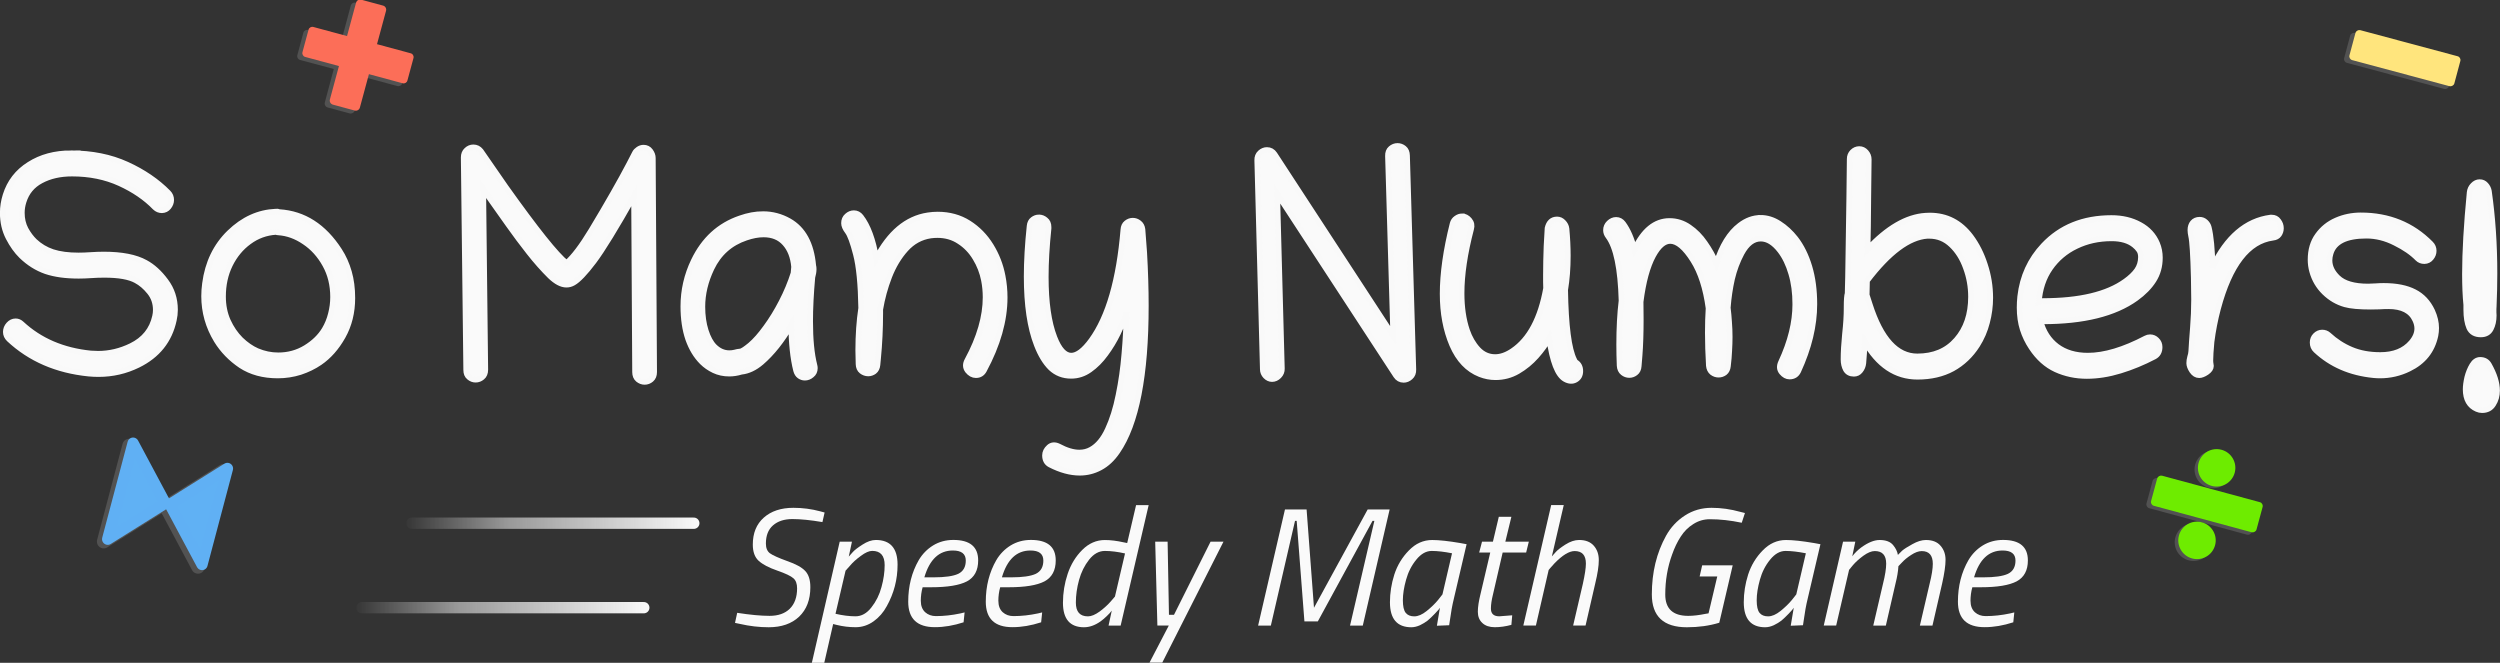 <?xml version="1.0" encoding="UTF-8"?>
<svg width="834.5" height="221.24" version="1.1" viewBox="0 0 220.8 58.537" xmlns="http://www.w3.org/2000/svg" xmlns:xlink="http://www.w3.org/1999/xlink">
 <rect x="0" y="0" width="220.8" height="58.537" fill="#333333" stroke="none"/>
 <defs>
  <linearGradient id="linearGradient4578-7" x1="65.186" x2="91.096" y1="248.54" y2="248.54" gradientTransform="translate(-4.416 7.466)" gradientUnits="userSpaceOnUse">
   <stop stop-color="#fafafa" stop-opacity=".016" offset="0"/>
   <stop stop-color="#fafafa" stop-opacity=".51" offset=".346"/>
   <stop stop-color="#fafafa" offset="1"/>
  </linearGradient>
  <linearGradient id="linearGradient5220" x1="65.186" x2="91.096" y1="248.54" y2="248.54" gradientUnits="userSpaceOnUse">
   <stop stop-color="#fafafa" stop-opacity=".016" offset="0"/>
   <stop stop-color="#fafafa" stop-opacity=".51" offset=".346"/>
   <stop stop-color="#fafafa" offset="1"/>
  </linearGradient>
 </defs>
 <g transform="translate(-23.023 -202.33)">
  <g style="font-feature-settings:normal;font-variant-caps:normal;font-variant-ligatures:normal;font-variant-numeric:normal" aria-label="So Many Numbers!">
   <path d="m146.45 215.22c-0.216 0-0.414 0.078-0.596 0.234-0.173 0.147-0.255 0.367-0.246 0.661l0.467 15.889-10.484-16.054c-0.164-0.248-0.389-0.372-0.674-0.372-0.216 0-0.415 0.083-0.596 0.248-0.181 0.165-0.268 0.386-0.259 0.661l0.492 18.452c0 0.23 0.082 0.432 0.246 0.606 0.173 0.175 0.363 0.262 0.57 0.262 0.225 0 0.428-0.092 0.609-0.275 0.181-0.184 0.268-0.4 0.259-0.648l-0.415-15.448 10.497 16.068c0.164 0.248 0.388 0.372 0.674 0.372 0.216 0 0.415-0.083 0.596-0.248 0.181-0.156 0.268-0.377 0.259-0.661l-0.557-18.906c-9e-3 -0.285-0.099-0.496-0.272-0.634-0.173-0.138-0.363-0.207-0.571-0.207zm-81.617 0.124c-0.225 0-0.423 0.083-0.596 0.248-0.173 0.156-0.259 0.372-0.259 0.647l0.22 18.769c0 0.285 0.086 0.496 0.259 0.634 0.173 0.147 0.363 0.221 0.571 0.221 0.216 0 0.41-0.074 0.583-0.221 0.181-0.147 0.272-0.367 0.272-0.661l-0.182-15.985 0.622 0.91c0.51 0.707 1.05 1.47 1.62 2.287 0.579 0.818 1.179 1.622 1.801 2.412 0.622 0.79 1.244 1.493 1.866 2.108 0.527 0.505 1.006 0.758 1.438 0.758 0.216 0 0.419-0.055 0.609-0.165 0.432-0.239 1.037-0.873 1.814-1.902 0.76-1.011 1.944-2.94 3.551-5.788l0.09 15.572c0 0.285 0.087 0.501 0.26 0.648 0.181 0.147 0.376 0.221 0.583 0.221 0.216 0 0.41-0.074 0.583-0.221 0.173-0.147 0.259-0.363 0.259-0.648l-0.117-18.907c0-0.202-0.073-0.404-0.22-0.606-0.147-0.202-0.346-0.303-0.596-0.303-0.164 0-0.32 0.051-0.467 0.152-0.138 0.092-0.237 0.197-0.298 0.317l-0.505 0.978c-0.389 0.744-0.864 1.608-1.426 2.591-0.553 0.974-1.192 2.062-1.918 3.266-0.838 1.387-1.568 2.352-2.19 2.894-0.899-0.707-2.691-2.949-5.378-6.725l-2.203-3.183c-0.173-0.211-0.389-0.317-0.648-0.317zm122.41 0.151c-0.233 0-0.436 0.087-0.609 0.262-0.164 0.165-0.246 0.372-0.246 0.62l-0.039 3.376c-0.026 2.012-0.052 3.725-0.078 5.14-0.017 1.415-0.039 2.531-0.065 3.349-0.06 0.184-0.091 0.57-0.091 1.158v0.11c0 0.698-0.047 1.47-0.142 2.315-0.086 0.845-0.13 1.594-0.13 2.246 0 0.34 0.069 0.638 0.208 0.896 0.147 0.248 0.384 0.372 0.712 0.372 0.225 0 0.411-0.092 0.557-0.275 0.156-0.193 0.246-0.413 0.272-0.661 0.026-0.239 0.047-0.519 0.065-0.841 0.026-0.322 0.048-0.68 0.065-1.075 1.184 2.076 2.734 3.115 4.652 3.115 1.184 0 2.216-0.239 3.097-0.717 0.881-0.487 1.607-1.176 2.177-2.067 0.397-0.625 0.687-1.295 0.868-2.012 0.19-0.717 0.285-1.442 0.285-2.177 0-0.992-0.156-1.962-0.467-2.908-0.302-0.946-0.722-1.778-1.257-2.494-0.933-1.24-2.138-1.86-3.616-1.86-0.13 0-0.255 5e-3 -0.376 0.014-1.667 0.11-3.374 1.102-5.119 2.977 0.017-0.57 0.03-1.236 0.039-1.998 9e-3 -0.772 0.018-1.635 0.026-2.591l0.039-3.363c0-0.239-0.082-0.45-0.246-0.634-0.164-0.184-0.359-0.276-0.583-0.276zm-157.95 0.372c-1.417 0-2.644 0.331-3.681 0.992-1.037 0.652-1.737 1.557-2.099 2.715-0.164 0.524-0.246 1.043-0.246 1.558 0 0.808 0.168 1.539 0.505 2.191 0.337 0.652 0.721 1.19 1.153 1.612 0.648 0.625 1.365 1.075 2.151 1.35 0.786 0.266 1.749 0.399 2.89 0.399 0.337 0 0.704-0.013 1.102-0.041 0.397-0.028 0.786-0.041 1.166-0.041 1.279 0 2.216 0.165 2.812 0.496 0.432 0.23 0.829 0.569 1.192 1.02 0.363 0.45 0.544 0.979 0.544 1.585 0 0.184-0.021 0.372-0.065 0.565-0.259 1.185-0.963 2.058-2.112 2.618-0.942 0.459-1.914 0.689-2.916 0.689-0.216 0-0.436-9e-3 -0.661-0.027-2.454-0.248-4.488-1.121-6.104-2.618-0.156-0.147-0.328-0.221-0.519-0.221-0.233 0-0.436 0.097-0.609 0.289-0.173 0.193-0.259 0.409-0.259 0.648 0 0.239 0.095 0.45 0.285 0.634 1.866 1.746 4.212 2.761 7.037 3.046 0.294 0.028 0.583 0.041 0.868 0.041 1.227 0 2.385-0.267 3.473-0.799 1.728-0.845 2.786-2.168 3.175-3.969 0.069-0.303 0.104-0.606 0.104-0.909 0-0.955-0.276-1.801-0.829-2.536-0.544-0.735-1.14-1.277-1.788-1.626-0.864-0.478-2.087-0.717-3.668-0.717-0.371 0-0.756 0.014-1.153 0.041s-0.756 0.041-1.076 0.041c-0.916 0-1.68-0.101-2.294-0.303-0.605-0.202-1.136-0.519-1.594-0.951-0.294-0.285-0.557-0.638-0.79-1.061-0.225-0.432-0.337-0.914-0.337-1.447 0-0.331 0.052-0.661 0.156-0.992 0.259-0.836 0.774-1.456 1.542-1.86 0.769-0.413 1.68-0.62 2.734-0.62 1.555 0 2.959 0.285 4.212 0.854 1.253 0.57 2.294 1.281 3.123 2.136 0.173 0.165 0.376 0.249 0.609 0.249 0.242-9e-3 0.436-0.106 0.583-0.29 0.156-0.193 0.233-0.4 0.233-0.62 0-0.248-0.086-0.459-0.259-0.634-0.985-1.001-2.203-1.833-3.655-2.494-1.451-0.661-3.097-0.992-4.938-0.992zm212.73 2.55c-0.216 0-0.41 0.092-0.583 0.275-0.173 0.175-0.272 0.386-0.298 0.634-0.276 2.848-0.415 5.25-0.415 7.207 0 1.038 0.039 1.948 0.117 2.728v0.427c0 0.652 0.087 1.181 0.26 1.585 0.181 0.395 0.522 0.592 1.024 0.592 0.415 0 0.709-0.165 0.882-0.496 0.173-0.331 0.259-0.726 0.259-1.185 0-0.101-4e-3 -0.193-0.013-0.275v-0.276c0-0.101 4e-3 -0.188 0.013-0.261 0.043-0.983 0.065-1.948 0.065-2.894 0-2.545-0.164-4.966-0.492-7.263-0.035-0.202-0.125-0.386-0.272-0.551-0.147-0.165-0.328-0.248-0.544-0.248zm-194.48 2.601c-0.052-7e-3 -0.104-6e-3 -0.156 4e-3 -1.521 0.064-2.885 0.684-4.095 1.86-1.201 1.167-1.923 2.664-2.164 4.492-0.052 0.377-0.078 0.749-0.078 1.116 0 1.387 0.367 2.687 1.102 3.9 0.544 0.882 1.262 1.621 2.151 2.219 0.899 0.588 1.983 0.882 3.253 0.882 0.683 0 1.343-0.101 1.983-0.303 0.639-0.211 1.214-0.492 1.724-0.841 0.795-0.542 1.473-1.309 2.034-2.301 0.562-1.001 0.843-2.131 0.843-3.39 0-0.845-0.1-1.612-0.298-2.301-0.199-0.698-0.484-1.332-0.855-1.902-1.374-2.122-3.136-3.252-5.287-3.39-0.052-0.023-0.104-0.038-0.156-0.045zm50.891 0.141c-0.216 0-0.414 0.083-0.596 0.248-0.181 0.156-0.272 0.368-0.272 0.634 0 0.211 0.104 0.455 0.311 0.73 0.225 0.294 0.471 0.965 0.739 2.012 0.276 1.056 0.432 2.641 0.467 4.754-0.173 1.139-0.26 2.384-0.26 3.734 0 0.395 9e-3 0.799 0.026 1.213 9e-3 0.276 0.099 0.482 0.272 0.62 0.181 0.138 0.376 0.207 0.583 0.207 0.19 0 0.367-0.06 0.531-0.179 0.164-0.129 0.259-0.322 0.285-0.579l0.051-0.537c0.13-1.341 0.194-2.673 0.194-3.996v-0.358c0.164-0.983 0.428-1.948 0.791-2.894 0.371-0.955 0.859-1.768 1.464-2.439 0.605-0.671 1.335-1.07 2.19-1.199 0.207-0.028 0.41-0.041 0.609-0.041 0.734 0 1.382 0.188 1.944 0.565 0.57 0.367 1.037 0.855 1.4 1.461 0.371 0.606 0.627 1.263 0.765 1.97 0.095 0.487 0.142 0.988 0.142 1.502 0 1.718-0.536 3.569-1.607 5.553-0.19 0.34-0.181 0.648 0.026 0.923 0.216 0.266 0.458 0.399 0.726 0.399 0.32 0 0.557-0.142 0.713-0.427 1.218-2.26 1.827-4.405 1.827-6.436 0-0.643-0.061-1.272-0.182-1.888-0.181-0.955-0.527-1.846-1.037-2.673-0.51-0.827-1.162-1.493-1.957-1.998-0.795-0.505-1.71-0.758-2.747-0.758-0.285 0-0.575 0.023-0.868 0.069-1.857 0.285-3.374 1.557-4.549 3.817-0.285-1.663-0.739-2.893-1.361-3.693-0.164-0.211-0.371-0.317-0.622-0.317zm-8.021 0.083c-0.648 0-1.322 0.124-2.022 0.372-1.832 0.625-3.197 1.875-4.095 3.749-0.613 1.277-0.92 2.618-0.92 4.024 0 1.093 0.143 2.058 0.428 2.894 0.294 0.827 0.704 1.502 1.231 2.026 0.294 0.294 0.644 0.538 1.05 0.731s0.855 0.289 1.348 0.289c0.346 0 0.7-0.055 1.063-0.165 0.605-0.064 1.192-0.34 1.763-0.827 0.942-0.808 1.823-1.916 2.644-3.321 0.017 1.626 0.16 2.967 0.428 4.024 0.06 0.23 0.164 0.395 0.311 0.496 0.147 0.101 0.302 0.151 0.467 0.151 0.216 0 0.414-0.078 0.596-0.234 0.19-0.147 0.285-0.349 0.285-0.607 0-0.083-0.013-0.17-0.039-0.261-0.251-0.992-0.376-2.283-0.376-3.873 0-1.139 0.065-2.434 0.194-3.886 0.078-0.276 0.117-0.519 0.117-0.73 0-0.11-0.013-0.216-0.039-0.317-0.173-1.911-0.886-3.22-2.138-3.927-0.717-0.404-1.482-0.607-2.294-0.607zm141.11 0.111c-0.76 0-1.478 0.147-2.151 0.441-0.674 0.294-1.222 0.735-1.645 1.323-0.423 0.579-0.635 1.295-0.635 2.15 0 0.349 0.047 0.694 0.142 1.034 0.199 0.717 0.562 1.332 1.089 1.846 0.527 0.514 1.132 0.869 1.815 1.061 0.492 0.138 1.253 0.207 2.281 0.207 0.225 0 0.475-5e-3 0.752-0.014 0.276-0.018 0.544-0.028 0.803-0.028 1.201 0 1.987 0.404 2.358 1.213 0.121 0.257 0.182 0.51 0.182 0.758 0 0.423-0.173 0.836-0.519 1.24-0.631 0.735-1.546 1.102-2.747 1.102-0.959 0-1.81-0.156-2.553-0.469-0.743-0.312-1.417-0.749-2.022-1.309-0.156-0.138-0.341-0.207-0.557-0.207-0.225 0-0.423 0.087-0.596 0.262-0.164 0.165-0.246 0.372-0.246 0.62 0 0.276 0.095 0.5 0.285 0.675 1.356 1.268 3.059 2.003 5.106 2.205 0.19 0.018 0.376 0.028 0.557 0.028 0.899 0 1.75-0.198 2.553-0.593 1.279-0.616 2.06-1.594 2.345-2.935 0.043-0.22 0.065-0.441 0.065-0.661 0-0.487-0.117-0.988-0.35-1.502-0.363-0.772-0.89-1.332-1.581-1.681-0.691-0.358-1.594-0.537-2.708-0.537-0.233 0-0.467 9e-3 -0.7 0.027s-0.454 0.028-0.661 0.028c-1.261 0-2.16-0.262-2.696-0.785-0.484-0.469-0.726-0.978-0.726-1.53 0-0.202 0.034-0.414 0.104-0.634 0.32-1.029 1.369-1.544 3.149-1.544 0.864 0 1.711 0.211 2.54 0.634 0.838 0.413 1.503 0.873 1.996 1.378 0.156 0.156 0.354 0.234 0.596 0.234 0.242-9e-3 0.436-0.106 0.583-0.289 0.156-0.184 0.233-0.39 0.233-0.62 0-0.239-0.086-0.446-0.259-0.62-1.65-1.672-3.711-2.508-6.182-2.508zm-79.363 0.083c-0.181 0-0.354 0.059-0.518 0.179-0.164 0.11-0.272 0.267-0.324 0.469-0.587 2.333-0.881 4.401-0.881 6.201 0 1.69 0.281 3.192 0.842 4.506 0.562 1.304 1.383 2.168 2.462 2.591 0.449 0.175 0.903 0.262 1.361 0.262 0.708 0 1.365-0.174 1.97-0.523 0.613-0.358 1.158-0.804 1.633-1.337 0.475-0.533 0.855-1.061 1.141-1.585 0.285 2.049 0.752 3.252 1.4 3.611 0.346 0.193 0.657 0.211 0.933 0.055 0.276-0.156 0.415-0.409 0.415-0.758 0-0.367-0.143-0.634-0.428-0.799-9e-3 -9e-3 -0.043-0.069-0.104-0.179-0.484-0.955-0.752-3.018-0.804-6.188 0.156-0.937 0.233-1.943 0.233-3.018 0-0.763-0.039-1.562-0.117-2.398-0.026-0.211-0.121-0.399-0.285-0.565-0.156-0.165-0.337-0.248-0.544-0.248-0.441 0-0.722 0.257-0.843 0.772l-0.09 1.585c-0.017 0.45-0.03 0.891-0.039 1.323-9e-3 0.423-0.013 0.831-0.013 1.226v0.607c9e-3 0.193 0.013 0.381 0.013 0.565-0.475 2.673-1.456 4.515-2.942 5.526-0.536 0.367-1.054 0.551-1.555 0.551-0.587 0-1.093-0.225-1.516-0.675-0.423-0.459-0.747-1.02-0.972-1.681-0.32-0.946-0.479-2.04-0.479-3.28 0-1.635 0.281-3.527 0.842-5.677 0.086-0.303 0.035-0.565-0.156-0.785-0.19-0.22-0.402-0.331-0.635-0.331zm-37.374 0.096c-0.199 0-0.38 0.065-0.544 0.193-0.164 0.119-0.259 0.308-0.285 0.565-0.173 1.626-0.259 3.114-0.259 4.465 0 2.499 0.298 4.511 0.894 6.036 0.337 0.873 0.747 1.548 1.231 2.026 0.492 0.469 1.093 0.703 1.802 0.703 0.596 0 1.144-0.179 1.645-0.537 0.51-0.358 0.972-0.822 1.387-1.392 0.423-0.57 0.79-1.176 1.101-1.819 0.311-0.652 0.566-1.272 0.765-1.86-0.017 1.167-0.082 2.388-0.194 3.665-0.104 1.268-0.277 2.485-0.519 3.652-0.233 1.167-0.549 2.177-0.946 3.031-0.389 0.854-0.881 1.447-1.477 1.778-0.311 0.175-0.656 0.262-1.037 0.262-0.544 0-1.158-0.184-1.84-0.551-0.328-0.156-0.609-0.129-0.842 0.083-0.233 0.211-0.35 0.45-0.35 0.717 0 0.386 0.147 0.657 0.441 0.813 0.924 0.478 1.801 0.717 2.631 0.717 0.639 0 1.24-0.152 1.802-0.455 0.57-0.303 1.076-0.776 1.516-1.42 1.676-2.434 2.514-6.724 2.514-12.871 0-1.461-0.047-3.023-0.142-4.686l-0.156-2.067c-0.035-0.248-0.138-0.436-0.311-0.565-0.164-0.129-0.346-0.193-0.544-0.193-0.199 0-0.385 0.069-0.557 0.207-0.164 0.129-0.255 0.322-0.272 0.579-0.371 4.437-1.313 7.699-2.825 9.784-0.657 0.9-1.249 1.35-1.776 1.35-0.579 0-1.075-0.537-1.49-1.612-0.51-1.314-0.765-3.096-0.765-5.347 0-1.277 0.082-2.705 0.246-4.285v-0.11c0-0.285-0.091-0.496-0.272-0.634-0.173-0.147-0.363-0.221-0.57-0.221zm108.77 0.014c-2.151 0.285-3.857 1.746-5.119 4.382-0.035-1.58-0.147-2.752-0.337-3.514-0.043-0.175-0.138-0.331-0.285-0.469s-0.32-0.207-0.519-0.207c-0.259 0-0.462 0.087-0.609 0.262-0.138 0.165-0.208 0.381-0.208 0.648 0 0.156 0.021 0.331 0.065 0.524 0.104 0.441 0.181 1.676 0.233 3.707 0.017 0.689 0.026 1.328 0.026 1.916 0 0.808-0.035 1.644-0.104 2.508-0.069 0.854-0.117 1.534-0.142 2.04-9e-3 0.165-0.043 0.34-0.104 0.523-0.052 0.184-0.078 0.363-0.078 0.537 0 0.202 0.086 0.432 0.259 0.689 0.173 0.248 0.38 0.372 0.622 0.372 0.181 0 0.397-0.083 0.648-0.248 0.259-0.175 0.389-0.363 0.389-0.565 0-0.055-8e-3 -0.119-0.026-0.193-0.017-0.073-0.026-0.17-0.026-0.289 0-0.211 8e-3 -0.437 0.026-0.675 0.026-0.239 0.052-0.565 0.078-0.978 0.13-1.001 0.319-1.976 0.57-2.922 1.037-3.886 2.653-5.976 4.847-6.27 0.251-0.028 0.432-0.124 0.544-0.289 0.112-0.165 0.168-0.349 0.168-0.551 0-0.23-0.073-0.441-0.22-0.634-0.138-0.202-0.337-0.303-0.596-0.303zm-45.046 0.027c-0.631 0-1.236 0.22-1.815 0.661-0.899 0.68-1.594 1.806-2.086 3.377-0.268-0.625-0.605-1.227-1.011-1.806-0.397-0.579-0.859-1.047-1.387-1.406-0.527-0.367-1.106-0.551-1.737-0.551-1.27 0-2.302 0.845-3.097 2.535-0.242-0.955-0.574-1.722-0.998-2.301-0.164-0.22-0.371-0.331-0.622-0.331-0.225 0-0.432 0.092-0.622 0.275-0.181 0.175-0.272 0.386-0.272 0.634 0 0.193 0.065 0.372 0.194 0.537 0.708 0.946 1.101 2.843 1.179 5.691-0.138 1.139-0.207 2.43-0.207 3.873 0 0.597 0.013 1.217 0.039 1.86 0.017 0.276 0.112 0.482 0.285 0.62s0.363 0.207 0.571 0.207c0.199 0 0.38-0.065 0.544-0.193 0.173-0.129 0.267-0.326 0.285-0.592l0.078-0.951c0.069-0.882 0.104-1.934 0.104-3.156 0-0.496-4e-3 -1.02-0.013-1.571 0.225-1.773 0.596-3.137 1.114-4.093 0.467-0.854 0.968-1.282 1.504-1.282 0.631 0 1.305 0.57 2.022 1.709 0.665 1.047 1.119 2.457 1.361 4.23-0.043 0.671-0.065 1.392-0.065 2.164 0 0.9 0.03 1.87 0.091 2.908 0.026 0.266 0.125 0.468 0.298 0.606 0.173 0.129 0.359 0.193 0.557 0.193 0.199 0 0.38-0.059 0.544-0.179 0.164-0.129 0.259-0.322 0.285-0.579 0.06-0.487 0.099-0.942 0.117-1.364 0.026-0.423 0.039-0.827 0.039-1.213 0-0.45-0.018-0.886-0.052-1.309-0.026-0.423-0.065-0.846-0.117-1.268 0.069-0.891 0.194-1.741 0.376-2.549 0.19-0.808 0.471-1.562 0.843-2.26 0.467-0.864 1.032-1.296 1.698-1.296 0.596 0 1.166 0.354 1.711 1.061 0.415 0.542 0.739 1.213 0.972 2.012 0.242 0.799 0.363 1.709 0.363 2.728 0 1.608-0.419 3.312-1.257 5.112-0.164 0.349-0.143 0.648 0.065 0.896 0.207 0.248 0.437 0.372 0.687 0.372 0.354 0 0.609-0.156 0.764-0.468 0.95-2.058 1.425-4.033 1.425-5.926 0-1.231-0.147-2.333-0.44-3.307-0.294-0.974-0.7-1.796-1.218-2.466-0.432-0.551-0.916-0.997-1.452-1.337-0.527-0.34-1.075-0.51-1.645-0.51zm30.998 0.014c-2.48 0-4.479 0.808-6 2.425-1.175 1.249-1.862 2.752-2.061 4.506-0.035 0.34-0.052 0.666-0.052 0.979 0 0.707 0.091 1.345 0.272 1.915 0.181 0.57 0.441 1.107 0.778 1.612 0.596 0.9 1.313 1.544 2.151 1.93 0.847 0.386 1.758 0.579 2.734 0.579 0.95 0 1.935-0.156 2.955-0.469 1.02-0.312 2.022-0.726 3.007-1.24 0.311-0.165 0.467-0.446 0.467-0.841 0-0.248-0.086-0.455-0.259-0.62-0.164-0.165-0.359-0.248-0.583-0.248-0.13 0-0.255 0.032-0.376 0.097-1.944 1.02-3.65 1.53-5.119 1.53-1.097 0-2.009-0.271-2.735-0.813-0.717-0.542-1.201-1.291-1.451-2.246 0.086 0.018 0.155 0.027 0.207 0.027 3.594 0 6.337-0.679 8.229-2.039 0.674-0.487 1.192-1.015 1.555-1.585 0.371-0.579 0.557-1.245 0.557-1.998 0-0.441-0.082-0.859-0.246-1.254-0.302-0.717-0.812-1.268-1.529-1.654-0.717-0.395-1.551-0.593-2.501-0.593zm-162.11 1.226c0.069 0.028 0.138 0.041 0.208 0.041 0.812 0.055 1.585 0.336 2.32 0.841 0.743 0.496 1.348 1.167 1.814 2.012 0.467 0.836 0.7 1.787 0.7 2.853 0 0.505-0.065 1.006-0.194 1.502-0.121 0.487-0.306 0.942-0.557 1.364-0.38 0.634-0.937 1.176-1.672 1.626-0.726 0.441-1.534 0.661-2.424 0.661-0.639 0-1.261-0.129-1.866-0.386-0.501-0.22-0.985-0.556-1.452-1.006-0.458-0.459-0.834-1.011-1.127-1.654-0.285-0.643-0.428-1.36-0.428-2.15 0-1.029 0.203-1.961 0.609-2.797 0.415-0.845 0.976-1.525 1.684-2.04 0.708-0.524 1.503-0.813 2.385-0.868zm43.064 0.221c0.795 0 1.421 0.257 1.879 0.772 0.467 0.514 0.739 1.213 0.816 2.095-0.009 0.092-0.017 0.188-0.026 0.289-0.009 0.092-0.018 0.184-0.026 0.275-0.268 0.845-0.618 1.686-1.05 2.522-0.432 0.836-0.894 1.589-1.387 2.26-0.484 0.671-0.942 1.19-1.374 1.558-0.432 0.358-0.721 0.546-0.868 0.565-0.19 0.018-0.363 0.051-0.519 0.097-0.147 0.037-0.302 0.055-0.467 0.055-0.492 0-0.933-0.193-1.322-0.579-0.311-0.312-0.566-0.781-0.764-1.406-0.199-0.625-0.298-1.332-0.298-2.122 0-1.121 0.268-2.247 0.804-3.377 0.639-1.341 1.654-2.246 3.045-2.715 0.562-0.193 1.08-0.289 1.555-0.289zm102.78 0.124h0.181c0.752 0 1.404 0.267 1.957 0.799 0.553 0.524 0.976 1.199 1.27 2.026 0.302 0.818 0.453 1.672 0.453 2.563 0 1.562-0.428 2.83-1.283 3.803-0.847 0.974-2 1.46-3.46 1.46-1.823 0-3.223-1.53-4.199-4.589-0.112-0.358-0.203-0.638-0.272-0.84 9e-3 -0.202 0.013-0.409 0.013-0.62 0-0.211 4e-3 -0.423 0.013-0.634 1.918-2.526 3.693-3.849 5.326-3.969zm16.277 0.221c0.855 0 1.525 0.197 2.009 0.592 0.173 0.138 0.311 0.285 0.415 0.441 0.112 0.156 0.168 0.363 0.168 0.62 0 0.441-0.117 0.831-0.35 1.171-0.233 0.331-0.574 0.657-1.024 0.979-1.607 1.158-4.039 1.736-7.296 1.736-0.112 0-0.229 0.028-0.35 0.083 0.086-1.158 0.419-2.155 0.998-2.99 0.587-0.845 1.352-1.493 2.294-1.943 0.942-0.459 1.987-0.689 3.136-0.689zm32.554 10.735c-0.276 0-0.51 0.156-0.7 0.469-0.19 0.312-0.337 0.671-0.441 1.075-0.095 0.413-0.142 0.767-0.142 1.061 0 0.873 0.332 1.452 0.998 1.736 0.147 0.064 0.298 0.097 0.453 0.097 0.441 0 0.769-0.175 0.985-0.524 0.225-0.349 0.337-0.749 0.337-1.199 0-0.671-0.237-1.429-0.712-2.274-0.164-0.294-0.423-0.441-0.778-0.441z" fill="#fafafa" stroke="#f9f9f9" stroke-linecap="round" stroke-width=".5" style="font-feature-settings:normal;font-variant-caps:normal;font-variant-ligatures:normal;font-variant-numeric:normal"/>
   <g transform="matrix(.137 0 0 .137 48.142 183.48)" stroke-width="1.925">
    <path transform="translate(0 125.02)" d="m45.292 14.193c-1.161 0.045-2.203 0.834-2.52 2.018l-5.766 21.518-21.725-5.821c-1.342-0.36-2.712 0.432-3.072 1.774l-3.878 14.473c-0.36 1.342 0.431 2.712 1.774 3.072l21.725 5.821-5.766 21.518c-0.39 1.457 0.468 2.945 1.925 3.335l14.058 3.767c1.457 0.39 2.945-0.468 3.335-1.925l5.766-21.518 21.725 5.821c1.342 0.36 2.712-0.431 3.072-1.774l3.878-14.473c0.36-1.342-0.432-2.712-1.774-3.072l-21.725-5.821 5.766-21.518c0.39-1.457-0.469-2.945-1.926-3.335l-14.058-3.767c-0.273-0.073-0.548-0.103-0.815-0.092z" fill="#808080" fill-opacity=".4" stroke-opacity="0"/>
    <g transform="rotate(15 474.34 277.38)" stroke-width="1.925">
     <path transform="matrix(.256 -.068 .068 .256 -23.271 252.98)" d="m184.04 45.957c-4.388 0.169-8.326 3.152-9.525 7.627l-21.791 81.326-82.109-22.002c-5.074-1.359-10.254 1.632-11.613 6.705l-14.656 54.697c-1.359 5.074 1.631 10.254 6.705 11.613l82.109 22.002-21.791 81.324c-1.476 5.508 1.771 11.132 7.279 12.607l53.129 14.236c5.508 1.476 11.132-1.771 12.607-7.279l21.791-81.326 82.109 22.002c5.074 1.359 10.254-1.63 11.613-6.703l14.656-54.699c1.359-5.074-1.631-10.254-6.705-11.613l-82.109-22.002 21.791-81.324c1.476-5.508-1.771-11.132-7.279-12.607l-53.129-14.236c-1.033-0.277-2.069-0.387-3.082-0.348z" fill="#fc6e58" stroke-opacity="0"/>
    </g>
   </g>
   <g transform="matrix(.137 0 0 .137 218.13 183.58)" stroke-opacity="0" stroke-width="1.927">
    <rect transform="rotate(105)" x="128.34" y="-199.22" width="20" height="70" ry="2.509" fill="#808080" fill-opacity=".4"/>
    <rect transform="rotate(105)" x="125.75" y="-202.06" width="20" height="70" ry="2.509" fill="#ffe57d"/>
   </g>
   <g transform="matrix(.135 -.036 .037 .136 22.145 214.65)" stroke-linejoin="round">
    <path d="m34.012 207.8-31.443 54.011 41.045-12.506-4.801-20.752zm53.342 30.542-20.523 6.253-20.523 6.252 4.801 20.753 4.801 20.752 15.722-27.005z" fill="#808080" fill-opacity=".4" stroke="#808080" stroke-opacity=".4" stroke-width="8.543"/>
    <path d="m36.858 206.98-31.443 54.011 41.045-12.506-4.801-20.752zm53.342 30.542-20.523 6.253-20.523 6.252 4.801 20.753 4.801 20.752 15.722-27.005z" fill="#60b1f4" stroke="#60b0f4" stroke-width="7.12"/>
   </g>
   <g transform="matrix(.133 .036 -.036 .133 210.05 209.62)" stroke-width="1.917">
    <g stroke-width="1.917">
     <g fill="#808080" fill-opacity=".4">
      <circle transform="rotate(15 -349.01 183.38)" cx="118.23" cy="99.629" r="12" stroke-width="0"/>
      <rect transform="rotate(90 -30.504 66.076)" x="141.5" y="-122.79" width="20" height="70" ry="2.509" stroke-opacity="0"/>
      <circle transform="rotate(15 -349.01 183.38)" cx="130.66" cy="146.32" r="12" stroke-width="0"/>
     </g>
     <g>
      <rect transform="rotate(90)" x="235.81" y="-160.8" width="20" height="70" ry="2.509" fill="#6eec00" stroke-opacity="0"/>
      <circle cx="125.8" cy="221.81" r="12" fill="#6dec00" stroke-width="0"/>
      <circle cx="125.8" cy="269.98" r="12" fill="#6eec00" stroke-width="0"/>
     </g>
    </g>
   </g>
  </g>
  <g transform="translate(-6.29)">
   <g fill="#fafafa" stroke-width=".265" style="font-feature-settings:normal;font-variant-caps:normal;font-variant-ligatures:normal;font-variant-numeric:normal" aria-label="Speedy Math Game">
    <path d="m101.95 248.44q-1.571-0.267-2.652-0.267-1.082 0-1.719 0.563-0.622 0.548-0.622 1.6 0 0.593 0.356 0.859 0.37 0.267 1.511 0.682 1.156 0.4 1.6 0.874 0.459 0.474 0.459 1.437 0 1.659-0.993 2.608-0.993 0.933-2.682 0.933-1.259 0-2.549-0.296l-0.43-0.089 0.193-0.889q1.719 0.267 2.86 0.267 1.141 0 1.778-0.622 0.652-0.637 0.652-1.808 0-0.607-0.326-0.889-0.326-0.296-1.437-0.682t-1.63-0.859q-0.519-0.474-0.519-1.437 0-1.511 0.963-2.371 0.978-0.874 2.623-0.874 1.215 0 2.371 0.311l0.385 0.104z" style="font-feature-settings:normal;font-variant-caps:normal;font-variant-ligatures:normal;font-variant-numeric:normal"/>
    <path d="m106.66 250.02q1.926 0 1.926 2.178 0 1.956-0.948 3.66-0.445 0.83-1.171 1.348t-1.585 0.519q-0.859 0-1.689-0.207l-0.296-0.074-0.785 3.423h-1.096l2.46-10.698h1.082l-0.282 1.319q0.133-0.163 0.356-0.4 0.222-0.252 0.845-0.652 0.637-0.415 1.185-0.415zm-0.311 0.963q-0.415 0-1.008 0.445-0.593 0.43-0.963 0.874l-0.385 0.43-0.889 3.808q0.963 0.222 1.763 0.222t1.408-0.785q0.622-0.785 0.889-1.793 0.282-1.008 0.282-1.941 0-1.259-1.096-1.259z" style="font-feature-settings:normal;font-variant-caps:normal;font-variant-ligatures:normal;font-variant-numeric:normal"/>
    <path d="m110.64 255.41q0 0.637 0.385 0.993 0.385 0.341 0.948 0.341 1.052 0 2.163-0.237l0.37-0.089-0.089 0.874q-1.319 0.43-2.534 0.43-2.356 0-2.356-2.252 0-2.059 0.933-3.675 0.474-0.8 1.259-1.289 0.8-0.489 1.793-0.489 2.193 0 2.193 1.808 0 1.319-0.993 1.852-0.993 0.519-3.156 0.519h-0.756q-0.163 0.578-0.163 1.215zm1.126-2.089q1.511 0 2.178-0.311 0.667-0.326 0.667-1.171 0-0.889-1.141-0.889-1.822 0-2.519 2.371z" style="font-feature-settings:normal;font-variant-caps:normal;font-variant-ligatures:normal;font-variant-numeric:normal"/>
    <path d="m117.49 255.41q0 0.637 0.385 0.993 0.385 0.341 0.948 0.341 1.052 0 2.163-0.237l0.37-0.089-0.089 0.874q-1.319 0.43-2.534 0.43-2.356 0-2.356-2.252 0-2.059 0.933-3.675 0.474-0.8 1.259-1.289 0.8-0.489 1.793-0.489 2.193 0 2.193 1.808 0 1.319-0.993 1.852-0.993 0.519-3.156 0.519h-0.756q-0.163 0.578-0.163 1.215zm1.126-2.089q1.511 0 2.178-0.311 0.667-0.326 0.667-1.171 0-0.889-1.141-0.889-1.822 0-2.519 2.371z" style="font-feature-settings:normal;font-variant-caps:normal;font-variant-ligatures:normal;font-variant-numeric:normal"/>
    <path d="m125.06 257.73q-1.867 0-1.867-2.163 0-1.304 0.415-2.549 0.415-1.245 1.289-2.119 0.874-0.874 2-0.874 0.756 0 1.674 0.207l0.296 0.059 0.785-3.349h1.111l-2.474 10.638h-1.067l0.282-1.319q-0.133 0.193-0.445 0.489-0.296 0.282-0.563 0.474-0.726 0.504-1.437 0.504zm3.615-6.519q-0.978-0.222-1.778-0.222-0.785 0-1.393 0.77-0.607 0.77-0.889 1.793t-0.282 2q0 1.215 1.067 1.215 0.445 0 1.037-0.43 0.593-0.445 0.978-0.889l0.37-0.43z" style="font-feature-settings:normal;font-variant-caps:normal;font-variant-ligatures:normal;font-variant-numeric:normal"/>
    <path d="m131.34 250.17h1.096l0.119 6.46h0.445l3.23-6.46h1.141l-5.408 10.683h-1.126l1.704-3.275h-1.008z" style="font-feature-settings:normal;font-variant-caps:normal;font-variant-ligatures:normal;font-variant-numeric:normal"/>
    <path d="m140.43 257.58 2.371-10.253h1.911l0.652 8.683 4.741-8.683h1.941l-2.371 10.253h-1.126l2.148-9.246h-0.163l-4.83 8.875h-1.185l-0.682-8.875h-0.148l-2.134 9.246z" style="font-feature-settings:normal;font-variant-caps:normal;font-variant-ligatures:normal;font-variant-numeric:normal"/>
    <path d="m153.97 257.73q-1.897 0-1.897-2.208 0-1.23 0.385-2.445 0.4-1.23 1.289-2.134 0.889-0.919 2.059-0.919 0.904 0 2.474 0.267l0.563 0.104-1.126 4.815q-0.207 0.83-0.356 1.956l-0.059 0.385-1.082 0.044q0.207-1.274 0.267-1.585-0.074 0.133-0.445 0.519-0.356 0.37-0.637 0.607-0.282 0.222-0.682 0.415-0.4 0.178-0.756 0.178zm3.586-6.534q-1.037-0.207-1.793-0.207-0.741 0-1.363 0.77-0.622 0.756-0.904 1.778-0.282 1.008-0.282 1.808t0.252 1.111q0.252 0.311 0.756 0.311 0.504 0 1.096-0.474 0.607-0.489 1.008-0.978l0.385-0.489z" style="font-feature-settings:normal;font-variant-caps:normal;font-variant-ligatures:normal;font-variant-numeric:normal"/>
    <path d="m160.99 256.08q0 0.682 0.741 0.682l1.141-0.089-0.074 0.845q-0.77 0.207-1.467 0.207-0.696 0-1.096-0.37-0.4-0.37-0.4-0.993t0.237-1.571l0.859-3.66h-0.978l0.252-0.963h0.963l0.519-2.193h1.111l-0.533 2.193h2.074l-0.237 0.963h-2.074l-0.859 3.719q-0.178 0.711-0.178 1.23z" style="font-feature-settings:normal;font-variant-caps:normal;font-variant-ligatures:normal;font-variant-numeric:normal"/>
    <path d="m168.77 250.02q0.859 0 1.304 0.504 0.445 0.504 0.445 1.274 0 0.77-0.311 2.045l-0.859 3.734h-1.096l0.859-3.689q0.267-1.215 0.267-1.778 0-1.111-0.993-1.111-0.726 0-1.778 1.082-0.237 0.252-0.385 0.43l-0.133 0.163-1.126 4.904h-1.111l2.46-10.638h1.111l-1.052 4.534q0.133-0.163 0.356-0.4 0.222-0.252 0.845-0.652 0.637-0.4 1.2-0.4z" style="font-feature-settings:normal;font-variant-caps:normal;font-variant-ligatures:normal;font-variant-numeric:normal"/>
    <path d="m178.3 257.73q-3.097 0-3.097-2.904 0-2.919 1.259-5.186 0.622-1.111 1.659-1.778 1.052-0.682 2.356-0.682 1.259 0 2.534 0.356l0.415 0.104-0.282 0.859q-1.482-0.311-2.815-0.311-0.8 0-1.467 0.43-0.667 0.415-1.111 1.111-0.445 0.682-0.756 1.571-0.607 1.659-0.607 3.541 0 1.882 2.03 1.882 0.652 0 1.526-0.178l0.267-0.044 0.77-3.26h-1.556l0.222-0.978h2.697l-1.185 5.067q-1.304 0.4-2.86 0.4z" style="font-feature-settings:normal;font-variant-caps:normal;font-variant-ligatures:normal;font-variant-numeric:normal"/>
    <path d="m185.22 257.73q-1.897 0-1.897-2.208 0-1.23 0.385-2.445 0.4-1.23 1.289-2.134 0.889-0.919 2.059-0.919 0.904 0 2.474 0.267l0.563 0.104-1.126 4.815q-0.207 0.83-0.356 1.956l-0.059 0.385-1.082 0.044q0.207-1.274 0.267-1.585-0.074 0.133-0.445 0.519-0.356 0.37-0.637 0.607-0.282 0.222-0.682 0.415-0.4 0.178-0.756 0.178zm3.586-6.534q-1.037-0.207-1.793-0.207-0.741 0-1.363 0.77-0.622 0.756-0.904 1.778-0.282 1.008-0.282 1.808t0.252 1.111 0.756 0.311 1.096-0.474q0.607-0.489 1.008-0.978l0.385-0.489z" style="font-feature-settings:normal;font-variant-caps:normal;font-variant-ligatures:normal;font-variant-numeric:normal"/>
    <path d="m195.9 252.11q0-1.111-1.008-1.111-0.43 0-1.008 0.415-0.563 0.415-0.919 0.83l-0.341 0.415-1.141 4.919h-1.096l1.704-7.408h1.082l-0.267 1.289q0.341-0.445 0.8-0.785 0.904-0.652 1.615-0.652 0.83 0 1.2 0.459 0.341 0.415 0.415 0.859 0.133-0.148 0.37-0.37 0.252-0.222 0.904-0.578 0.652-0.37 1.2-0.37 0.859 0 1.289 0.504 0.445 0.504 0.445 1.245 0 0.741-0.296 2.074l-0.859 3.734h-1.111l0.859-3.689q0.282-1.126 0.282-1.763 0-1.126-0.978-1.126-0.415 0-0.933 0.341-0.504 0.326-0.815 0.667l-0.311 0.326q-0.044 0.696-0.252 1.511l-0.859 3.734h-1.111l0.859-3.689q0.282-1.126 0.282-1.778z" style="font-feature-settings:normal;font-variant-caps:normal;font-variant-ligatures:normal;font-variant-numeric:normal"/>
    <path d="m203.35 255.41q0 0.637 0.385 0.993 0.385 0.341 0.948 0.341 1.052 0 2.163-0.237l0.37-0.089-0.089 0.874q-1.319 0.43-2.534 0.43-2.356 0-2.356-2.252 0-2.059 0.933-3.675 0.474-0.8 1.259-1.289 0.8-0.489 1.793-0.489 2.193 0 2.193 1.808 0 1.319-0.993 1.852-0.993 0.519-3.156 0.519h-0.756q-0.163 0.578-0.163 1.215zm1.126-2.089q1.511 0 2.178-0.311 0.667-0.326 0.667-1.171 0-0.889-1.141-0.889-1.822 0-2.519 2.371z" style="font-feature-settings:normal;font-variant-caps:normal;font-variant-ligatures:normal;font-variant-numeric:normal"/>
   </g>
   <path d="m65.693 248.54h24.896" fill="none" stroke="url(#linearGradient5220)" stroke-linecap="round"/>
   <path d="m61.277 256h24.896" fill="none" stroke="url(#linearGradient4578-7)" stroke-linecap="round"/>
  </g>
 </g>
</svg>
